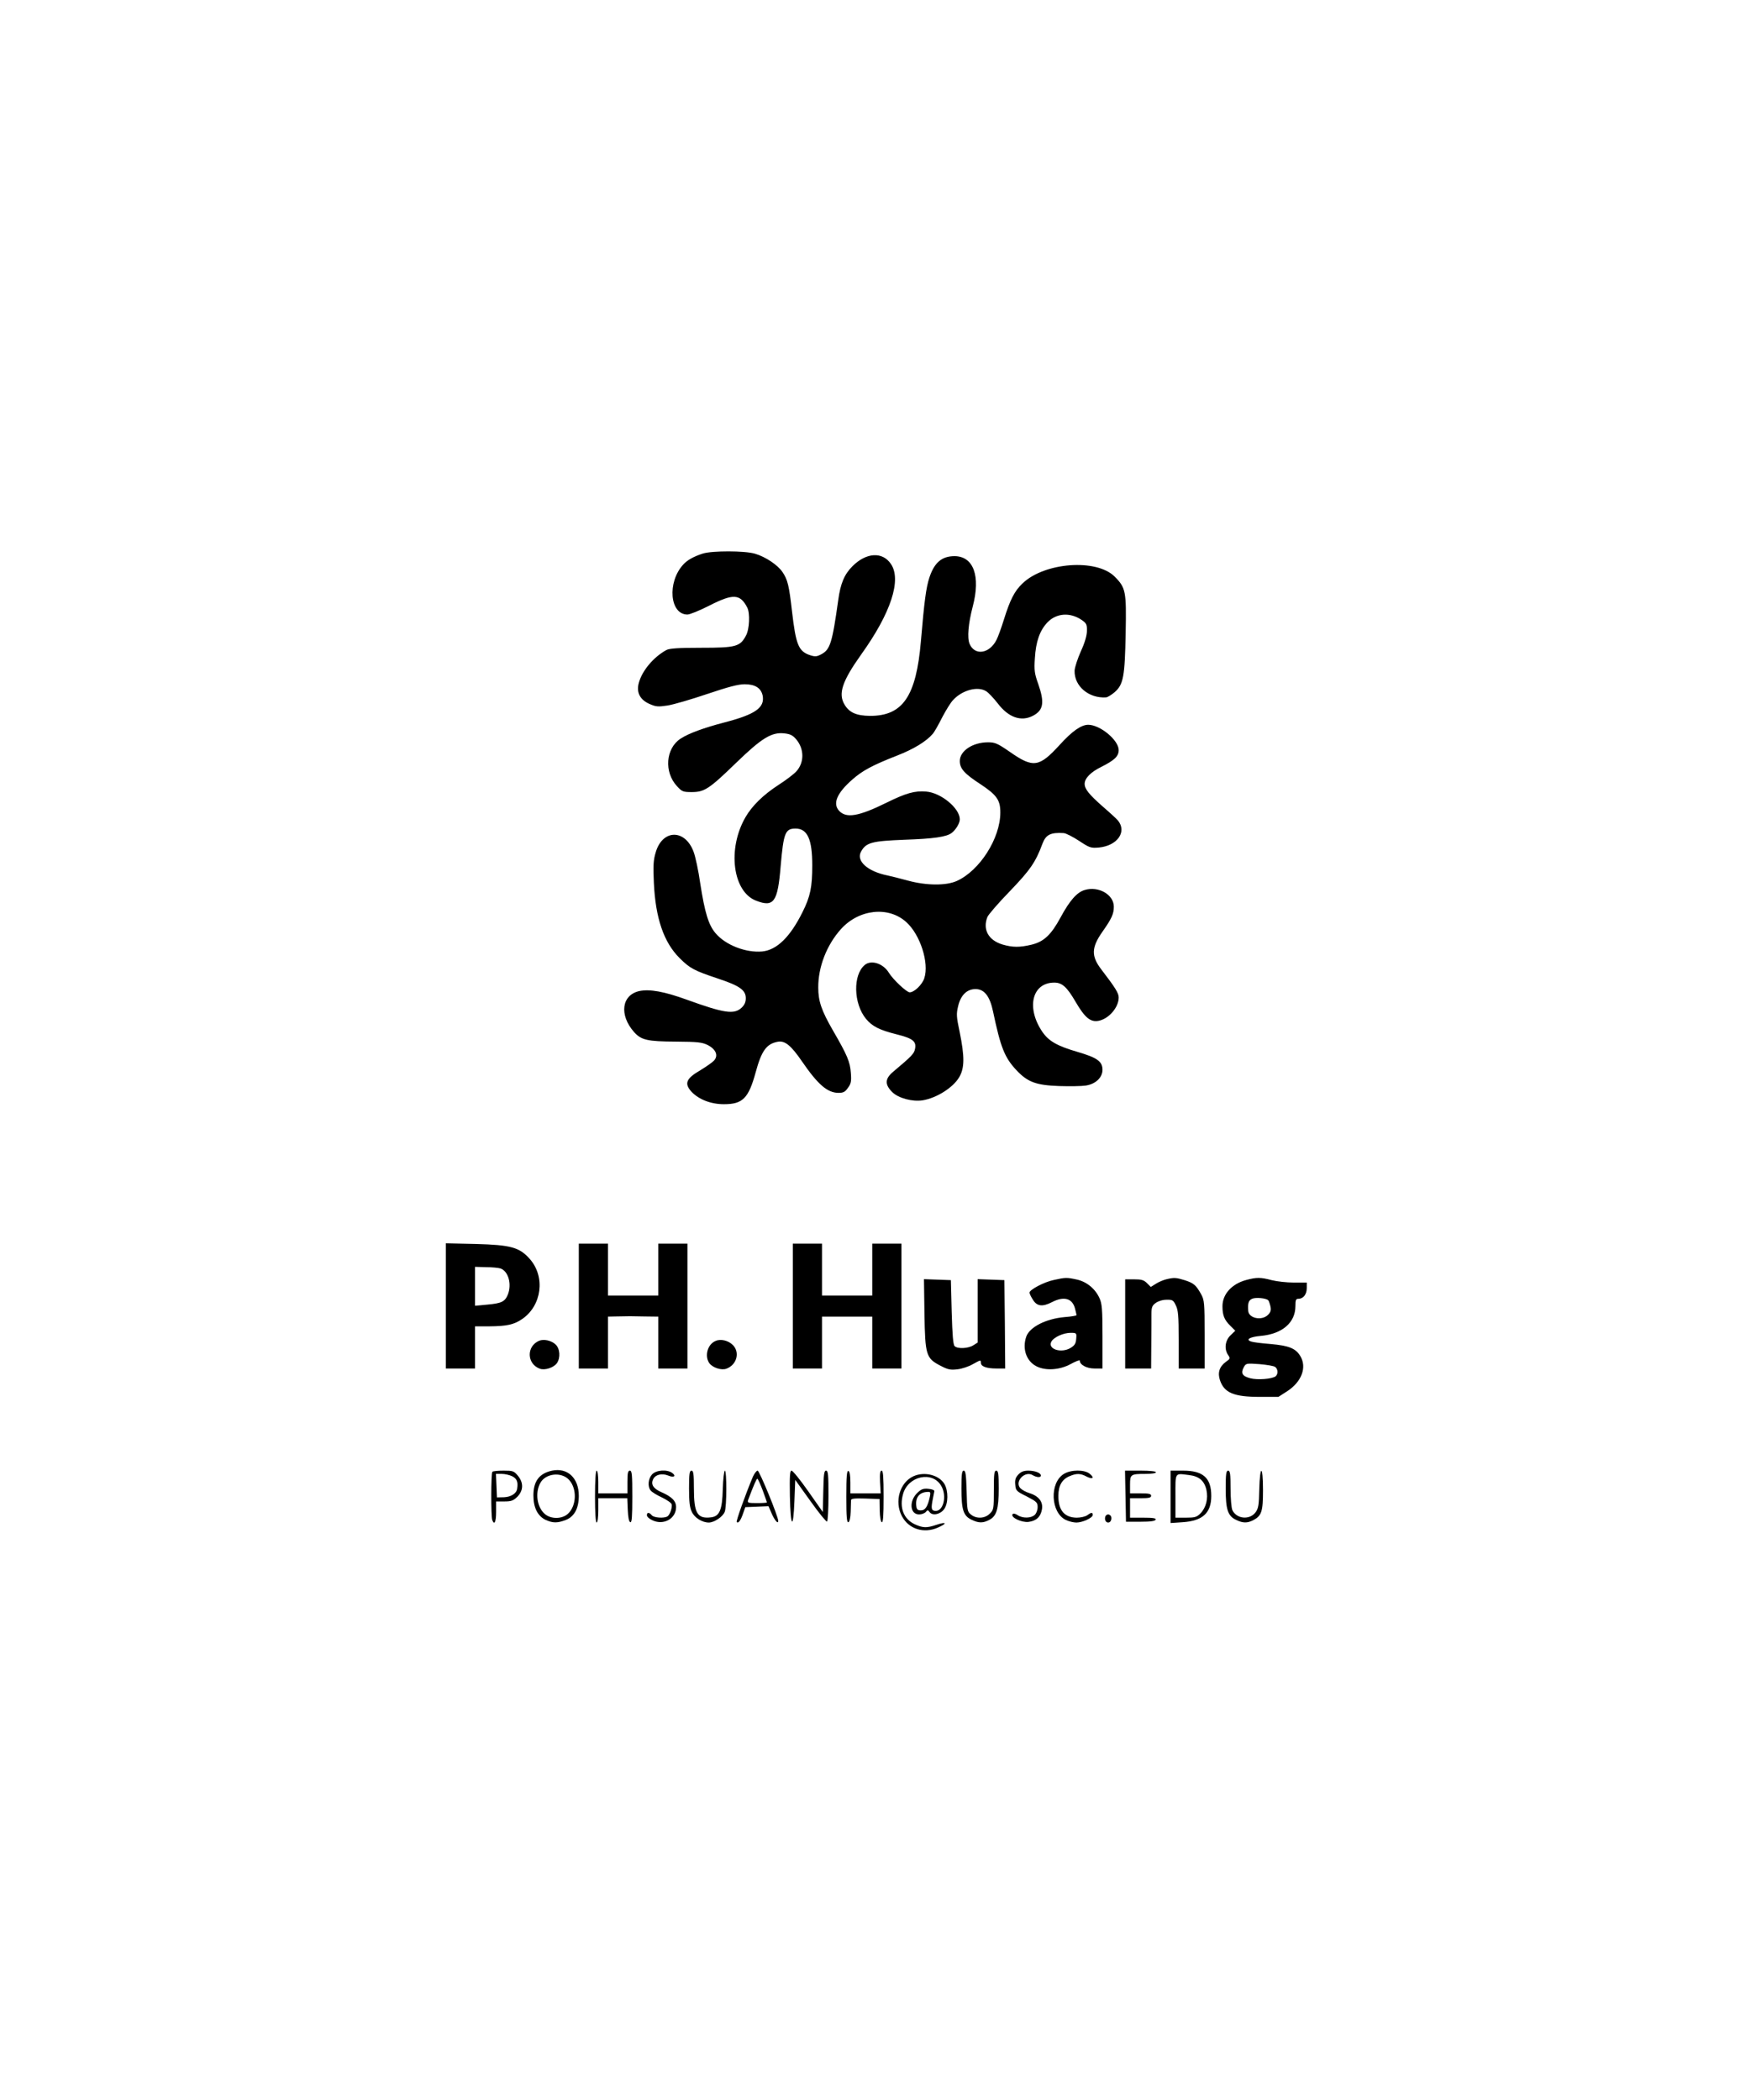 <?xml version="1.0" standalone="no"?>
<!DOCTYPE svg PUBLIC "-//W3C//DTD SVG 20010904//EN"
 "http://www.w3.org/TR/2001/REC-SVG-20010904/DTD/svg10.dtd">
<svg version="1.0" xmlns="http://www.w3.org/2000/svg"
 width="1080pt" height="1295pt" viewBox="0 0 1080 1295"
 preserveAspectRatio="xMidYMid meet">

<g transform="translate(0,1295) scale(0.1,-0.1)"
fill="#000000" stroke="none">
<path d="M4335 9536 c-56 -18 -96 -40 -121 -68 -100 -109 -83 -308 26 -308 15
0 76 25 135 55 147 75 190 73 234 -12 18 -35 14 -133 -8 -173 -36 -68 -62 -75
-276 -75 -143 0 -196 -4 -215 -14 -80 -44 -150 -128 -170 -203 -16 -58 7 -103
65 -129 41 -18 53 -19 113 -10 37 6 147 38 244 71 131 44 191 60 231 60 64 0
101 -23 111 -70 14 -74 -45 -116 -234 -165 -130 -34 -223 -68 -273 -101 -91
-60 -102 -205 -22 -292 31 -34 37 -37 92 -37 78 0 108 20 273 180 158 153 219
191 298 182 37 -4 52 -12 74 -38 49 -59 49 -142 0 -196 -15 -17 -65 -55 -112
-85 -92 -60 -161 -127 -202 -198 -113 -195 -79 -460 66 -515 109 -42 133 -8
151 213 18 206 28 232 92 232 73 0 103 -66 103 -226 0 -135 -12 -193 -60 -289
-76 -153 -158 -234 -249 -243 -100 -9 -225 39 -287 112 -44 51 -67 128 -95
308 -11 79 -30 166 -41 195 -53 142 -193 139 -234 -5 -14 -46 -16 -82 -11
-187 10 -217 61 -367 159 -464 63 -63 89 -77 236 -126 133 -44 172 -71 172
-121 0 -25 -8 -42 -26 -59 -46 -43 -107 -34 -339 50 -138 50 -227 66 -291 53
-110 -24 -126 -147 -34 -252 45 -51 83 -59 260 -60 134 -1 160 -4 195 -21 51
-26 67 -65 39 -96 -10 -11 -49 -38 -85 -60 -88 -51 -100 -82 -53 -133 45 -47
119 -76 199 -76 116 0 152 36 196 197 36 133 67 175 135 188 45 9 83 -22 152
-123 97 -141 156 -192 224 -192 30 0 41 6 58 31 19 25 22 40 18 92 -5 69 -22
109 -110 261 -71 123 -91 181 -91 265 -1 127 52 263 140 361 111 123 293 143
403 43 86 -77 142 -252 111 -346 -13 -40 -62 -87 -90 -87 -19 0 -102 78 -128
120 -35 58 -109 82 -149 49 -74 -61 -70 -238 7 -332 39 -47 82 -69 189 -96
100 -25 123 -43 114 -89 -6 -31 -20 -45 -134 -141 -52 -43 -54 -79 -7 -126 38
-38 125 -61 188 -51 86 14 187 78 225 142 34 57 34 128 3 280 -20 94 -21 111
-9 160 16 67 54 104 107 104 54 0 88 -43 108 -138 47 -223 71 -284 145 -363
69 -73 121 -92 263 -97 65 -2 139 -1 164 3 60 9 103 49 103 97 0 52 -33 75
-152 110 -127 37 -178 66 -218 123 -102 149 -65 305 73 305 48 0 78 -27 132
-120 56 -96 91 -125 140 -116 64 12 125 83 125 144 0 27 -19 58 -107 173 -63
82 -62 135 7 233 57 81 70 110 70 154 0 75 -95 129 -180 103 -48 -14 -93 -66
-149 -170 -58 -107 -103 -149 -178 -167 -75 -18 -118 -17 -180 1 -86 26 -123
92 -93 169 5 14 67 86 138 159 126 131 160 180 202 294 21 56 51 70 131 65 14
-1 57 -23 95 -48 65 -43 72 -45 122 -41 113 11 174 96 118 166 -6 8 -47 46
-91 84 -88 77 -115 111 -115 143 0 34 38 73 104 105 81 41 106 65 106 103 0
61 -114 156 -188 156 -43 0 -99 -39 -176 -124 -126 -138 -163 -144 -306 -44
-78 54 -93 60 -136 60 -94 0 -174 -53 -174 -115 0 -47 27 -78 127 -143 101
-67 123 -98 123 -175 0 -159 -127 -358 -268 -422 -66 -30 -188 -29 -302 2 -47
13 -104 27 -127 32 -123 25 -194 90 -162 147 31 56 66 65 268 73 181 6 260 18
291 42 26 20 50 60 50 84 0 68 -116 164 -207 171 -71 6 -124 -9 -244 -68 -174
-86 -250 -98 -294 -50 -40 45 -13 109 83 193 61 54 124 88 275 147 103 40 181
88 220 134 10 11 36 57 58 101 23 44 53 93 68 108 57 62 154 87 205 53 13 -8
45 -42 70 -74 66 -87 144 -114 216 -77 66 34 74 81 34 196 -23 64 -26 85 -21
159 6 103 30 171 77 221 55 58 140 64 211 16 30 -21 34 -28 33 -68 0 -28 -13
-73 -37 -125 -20 -45 -38 -99 -39 -120 -3 -95 87 -172 194 -165 10 1 33 15 53
32 54 47 63 96 68 364 5 258 1 280 -68 349 -112 112 -433 88 -568 -42 -49 -46
-77 -101 -115 -223 -16 -52 -37 -109 -46 -126 -44 -86 -135 -98 -166 -23 -15
37 -8 123 20 230 49 187 5 309 -112 310 -79 0 -125 -39 -156 -133 -20 -62 -31
-144 -52 -392 -29 -340 -112 -461 -315 -460 -82 1 -126 20 -155 68 -42 68 -16
145 102 311 183 255 250 460 183 558 -52 77 -152 71 -237 -14 -50 -50 -74
-106 -88 -210 -37 -265 -50 -304 -104 -333 -28 -15 -38 -16 -69 -6 -72 24 -88
64 -112 271 -18 159 -27 195 -58 241 -29 44 -105 95 -170 114 -63 19 -264 19
-322 1z"/>
<path d="M2750 4896 l0 -386 90 0 90 0 0 130 0 130 88 0 c108 1 152 10 204 46
120 83 142 259 47 368 -65 74 -117 88 -336 94 l-183 4 0 -386z m337 231 c49
-17 71 -98 45 -162 -18 -43 -39 -53 -126 -61 l-76 -7 0 120 0 120 68 -2 c37 0
77 -4 89 -8z"/>
<path d="M3570 4895 l0 -385 90 0 90 0 0 160 0 160 43 1 c83 2 103 2 185 0
l82 -1 0 -160 0 -160 90 0 90 0 0 385 0 385 -90 0 -90 0 0 -160 0 -160 -155 0
-155 0 0 160 0 160 -90 0 -90 0 0 -385z"/>
<path d="M4890 4895 l0 -385 90 0 90 0 0 160 0 160 155 0 155 0 0 -160 0 -160
90 0 90 0 0 385 0 385 -90 0 -90 0 0 -160 0 -160 -155 0 -155 0 0 160 0 160
-90 0 -90 0 0 -385z"/>
<path d="M6500 5056 c-59 -12 -150 -60 -150 -78 0 -6 9 -26 21 -44 25 -41 59
-45 119 -14 72 37 123 23 140 -38 5 -20 10 -40 10 -43 0 -3 -33 -9 -74 -12
-114 -10 -215 -61 -236 -120 -26 -75 0 -151 62 -183 55 -29 143 -24 211 13 31
17 57 27 57 22 0 -26 42 -49 90 -49 l50 0 0 198 c0 169 -3 203 -19 237 -26 57
-79 101 -141 114 -60 13 -68 13 -140 -3z m138 -362 c-2 -29 -9 -41 -33 -56
-59 -37 -148 -8 -119 40 16 26 74 52 117 52 37 0 38 -1 35 -36z"/>
<path d="M7193 5060 c-17 -4 -46 -16 -63 -27 l-32 -20 -23 23 c-20 20 -35 24
-80 24 l-55 0 0 -275 0 -275 80 0 80 0 1 143 c1 78 1 165 1 192 0 42 4 53 26
69 15 11 42 20 66 20 37 1 43 -2 58 -34 15 -29 18 -64 18 -212 l0 -178 80 0
80 0 0 210 c0 194 -2 212 -21 247 -32 57 -45 69 -100 87 -55 17 -67 18 -116 6z"/>
<path d="M7687 5056 c-90 -24 -147 -88 -147 -162 0 -55 11 -84 49 -121 l30
-30 -30 -29 c-33 -32 -39 -85 -14 -121 14 -20 13 -23 -14 -42 -40 -29 -52 -68
-36 -114 26 -77 86 -102 245 -102 l115 0 56 36 c88 58 121 147 79 216 -28 47
-70 64 -183 74 -54 4 -108 11 -119 15 -38 12 -10 29 58 35 133 12 214 82 214
184 0 38 3 45 19 45 30 0 51 28 51 66 l0 34 -80 0 c-43 0 -105 7 -137 15 -68
18 -92 18 -156 1z m135 -125 c4 -3 10 -21 14 -38 5 -24 1 -36 -15 -52 -38 -38
-118 -22 -122 24 -4 46 2 66 24 75 22 10 86 4 99 -9z m44 -412 c17 -14 18 -43
2 -57 -22 -17 -113 -24 -157 -12 -49 13 -59 31 -40 67 14 25 15 26 97 20 46
-4 90 -11 98 -18z"/>
<path d="M5702 4848 c4 -256 10 -275 99 -321 46 -24 61 -27 104 -22 28 3 70
17 94 31 51 28 51 28 51 9 0 -22 34 -35 95 -35 l55 0 -2 273 -3 272 -82 3 -83
3 0 -195 0 -196 -27 -17 c-31 -20 -97 -23 -115 -5 -9 9 -14 69 -18 210 l-5
197 -83 3 -83 3 3 -213z"/>
<path d="M3325 4681 c-79 -34 -76 -142 4 -172 31 -12 86 6 106 34 23 33 19 90
-8 115 -26 25 -73 35 -102 23z"/>
<path d="M4414 4680 c-50 -20 -70 -93 -39 -137 20 -28 75 -46 106 -34 64 24
84 101 39 146 -28 28 -75 39 -106 25z"/>
<path d="M3405 3880 c-79 -17 -115 -65 -115 -153 0 -75 26 -126 74 -150 46
-21 74 -21 126 -1 53 21 80 72 80 149 0 110 -70 175 -165 155z m106 -58 c49
-55 45 -159 -8 -208 -37 -34 -108 -34 -145 1 -46 42 -58 128 -26 188 32 61
132 72 179 19z"/>
<path d="M3037 3873 c-9 -8 -9 -276 -1 -297 13 -35 24 -13 24 49 l0 65 51 0
c43 0 55 5 80 29 38 39 39 87 3 130 -24 29 -31 31 -88 31 -35 0 -66 -3 -69 -7z
m123 -28 c28 -15 36 -33 30 -75 -3 -30 -37 -52 -81 -54 l-44 -1 -3 73 -3 72
36 0 c20 0 49 -7 65 -15z"/>
<path d="M3670 3720 c0 -100 4 -160 10 -160 6 0 10 32 10 75 l0 75 90 0 89 0
3 -72 c2 -46 7 -73 16 -76 9 -3 12 33 12 157 0 136 -2 161 -15 161 -12 0 -15
-14 -15 -70 l0 -70 -90 0 -90 0 0 70 c0 40 -4 70 -10 70 -6 0 -10 -60 -10
-160z"/>
<path d="M4022 3857 c-24 -26 -29 -74 -9 -99 6 -9 38 -29 69 -43 31 -15 59
-34 61 -43 4 -21 -11 -64 -26 -74 -21 -13 -84 -9 -97 7 -16 19 -30 19 -30 0 0
-9 15 -23 34 -31 69 -33 146 10 146 81 0 38 -26 64 -92 93 -50 22 -66 49 -48
82 14 26 53 35 91 20 35 -15 52 -4 25 16 -32 23 -99 18 -124 -9z"/>
<path d="M4250 3770 c0 -81 4 -118 17 -144 17 -37 64 -66 105 -66 33 0 87 36
98 66 13 32 13 254 1 254 -5 0 -11 -51 -13 -114 -3 -129 -20 -168 -73 -174
-84 -10 -105 25 -105 178 0 91 -3 110 -15 110 -12 0 -15 -19 -15 -110z"/>
<path d="M4644 3843 c-48 -114 -105 -275 -100 -280 10 -10 24 9 39 52 l14 40
72 3 71 3 19 -44 c19 -44 41 -69 41 -47 0 28 -116 310 -127 310 -7 0 -20 -17
-29 -37z m60 -84 c14 -38 26 -72 26 -75 0 -2 -27 -4 -61 -4 -54 0 -60 2 -55
18 33 89 52 132 57 132 4 0 18 -32 33 -71z"/>
<path d="M4872 3723 c4 -195 21 -213 28 -29 l5 129 94 -131 c51 -72 98 -129
102 -126 5 3 9 75 9 160 0 129 -2 154 -15 154 -12 0 -15 -23 -17 -127 l-3
-128 -90 128 c-49 70 -95 127 -103 127 -10 0 -12 -33 -10 -157z"/>
<path d="M5220 3720 c0 -125 3 -161 13 -158 7 3 13 27 14 64 1 32 2 65 2 72 1
10 22 12 89 10 l87 -3 1 -70 c1 -41 6 -71 13 -73 8 -3 11 42 11 157 0 122 -3
161 -12 161 -10 0 -12 -19 -10 -70 l4 -70 -94 0 -93 0 0 67 c0 44 -4 68 -12
71 -10 3 -13 -33 -13 -158z"/>
<path d="M5930 3770 c0 -132 12 -169 63 -193 44 -21 70 -21 108 -1 46 23 59
67 59 194 0 91 -3 110 -15 110 -13 0 -15 -20 -15 -120 0 -115 -1 -122 -25
-145 -30 -31 -83 -33 -116 -6 -23 18 -24 27 -27 145 -3 101 -6 126 -18 126
-11 0 -14 -22 -14 -110z"/>
<path d="M6281 3856 c-17 -18 -22 -33 -19 -62 3 -37 6 -41 71 -73 61 -32 67
-37 67 -66 0 -18 -8 -39 -18 -48 -23 -21 -75 -22 -106 -1 -16 10 -26 11 -31 5
-12 -20 57 -52 99 -47 48 6 75 31 83 79 7 46 -21 81 -79 99 -21 6 -45 20 -55
30 -37 41 29 110 77 80 24 -14 50 -16 50 -2 0 16 -36 30 -78 30 -28 0 -45 -7
-61 -24z"/>
<path d="M6562 3860 c-90 -55 -82 -239 12 -284 18 -9 48 -16 65 -16 38 0 101
29 101 47 0 17 -10 16 -34 -2 -11 -8 -40 -15 -65 -15 -76 1 -114 46 -113 136
0 62 23 101 69 120 42 18 67 18 104 -2 39 -20 52 -9 20 17 -32 26 -115 26
-159 -1z"/>
<path d="M6942 3723 l3 -158 89 0 c63 0 91 4 94 13 3 9 -17 12 -77 12 l-81 0
0 60 0 60 65 0 c51 0 65 3 65 15 0 12 -14 15 -65 15 l-65 0 0 54 c0 63 4 66
96 66 36 0 64 4 64 10 0 6 -38 10 -95 10 l-96 0 3 -157z"/>
<path d="M7220 3719 l0 -162 74 5 c124 8 177 57 177 162 0 111 -50 156 -173
156 l-78 0 0 -161z m113 134 c62 -7 95 -35 108 -91 12 -55 -2 -110 -37 -146
-23 -23 -35 -26 -90 -26 l-64 0 0 133 c0 150 -6 141 83 130z"/>
<path d="M7560 3769 c0 -129 13 -169 65 -193 41 -20 68 -20 104 -2 53 28 61
53 61 186 0 157 -19 159 -23 3 -2 -95 -5 -116 -23 -140 -36 -49 -118 -41 -143
14 -6 13 -11 73 -11 133 0 91 -3 110 -15 110 -12 0 -15 -19 -15 -111z"/>
<path d="M5635 3846 c-85 -38 -120 -156 -72 -247 42 -79 135 -109 222 -70 60
26 53 38 -9 17 -60 -20 -82 -20 -133 3 -69 32 -97 102 -73 187 31 111 180 144
235 51 38 -64 13 -162 -39 -155 -22 3 -24 16 -12 76 4 19 8 39 9 45 1 7 -14
13 -37 15 -31 3 -44 -2 -67 -24 -54 -51 -47 -134 10 -134 16 0 34 7 41 15 11
14 14 13 24 -1 18 -24 65 -14 89 18 26 35 27 113 2 156 -33 55 -122 78 -190
48z m100 -128 c-13 -59 -28 -83 -55 -83 -19 0 -26 6 -28 24 -8 55 18 89 71 90
16 1 18 -4 12 -31z"/>
<path d="M6818 3598 c-7 -19 2 -38 17 -38 15 0 24 19 18 38 -3 6 -11 12 -18
12 -7 0 -15 -6 -17 -12z"/>
</g>
</svg>
